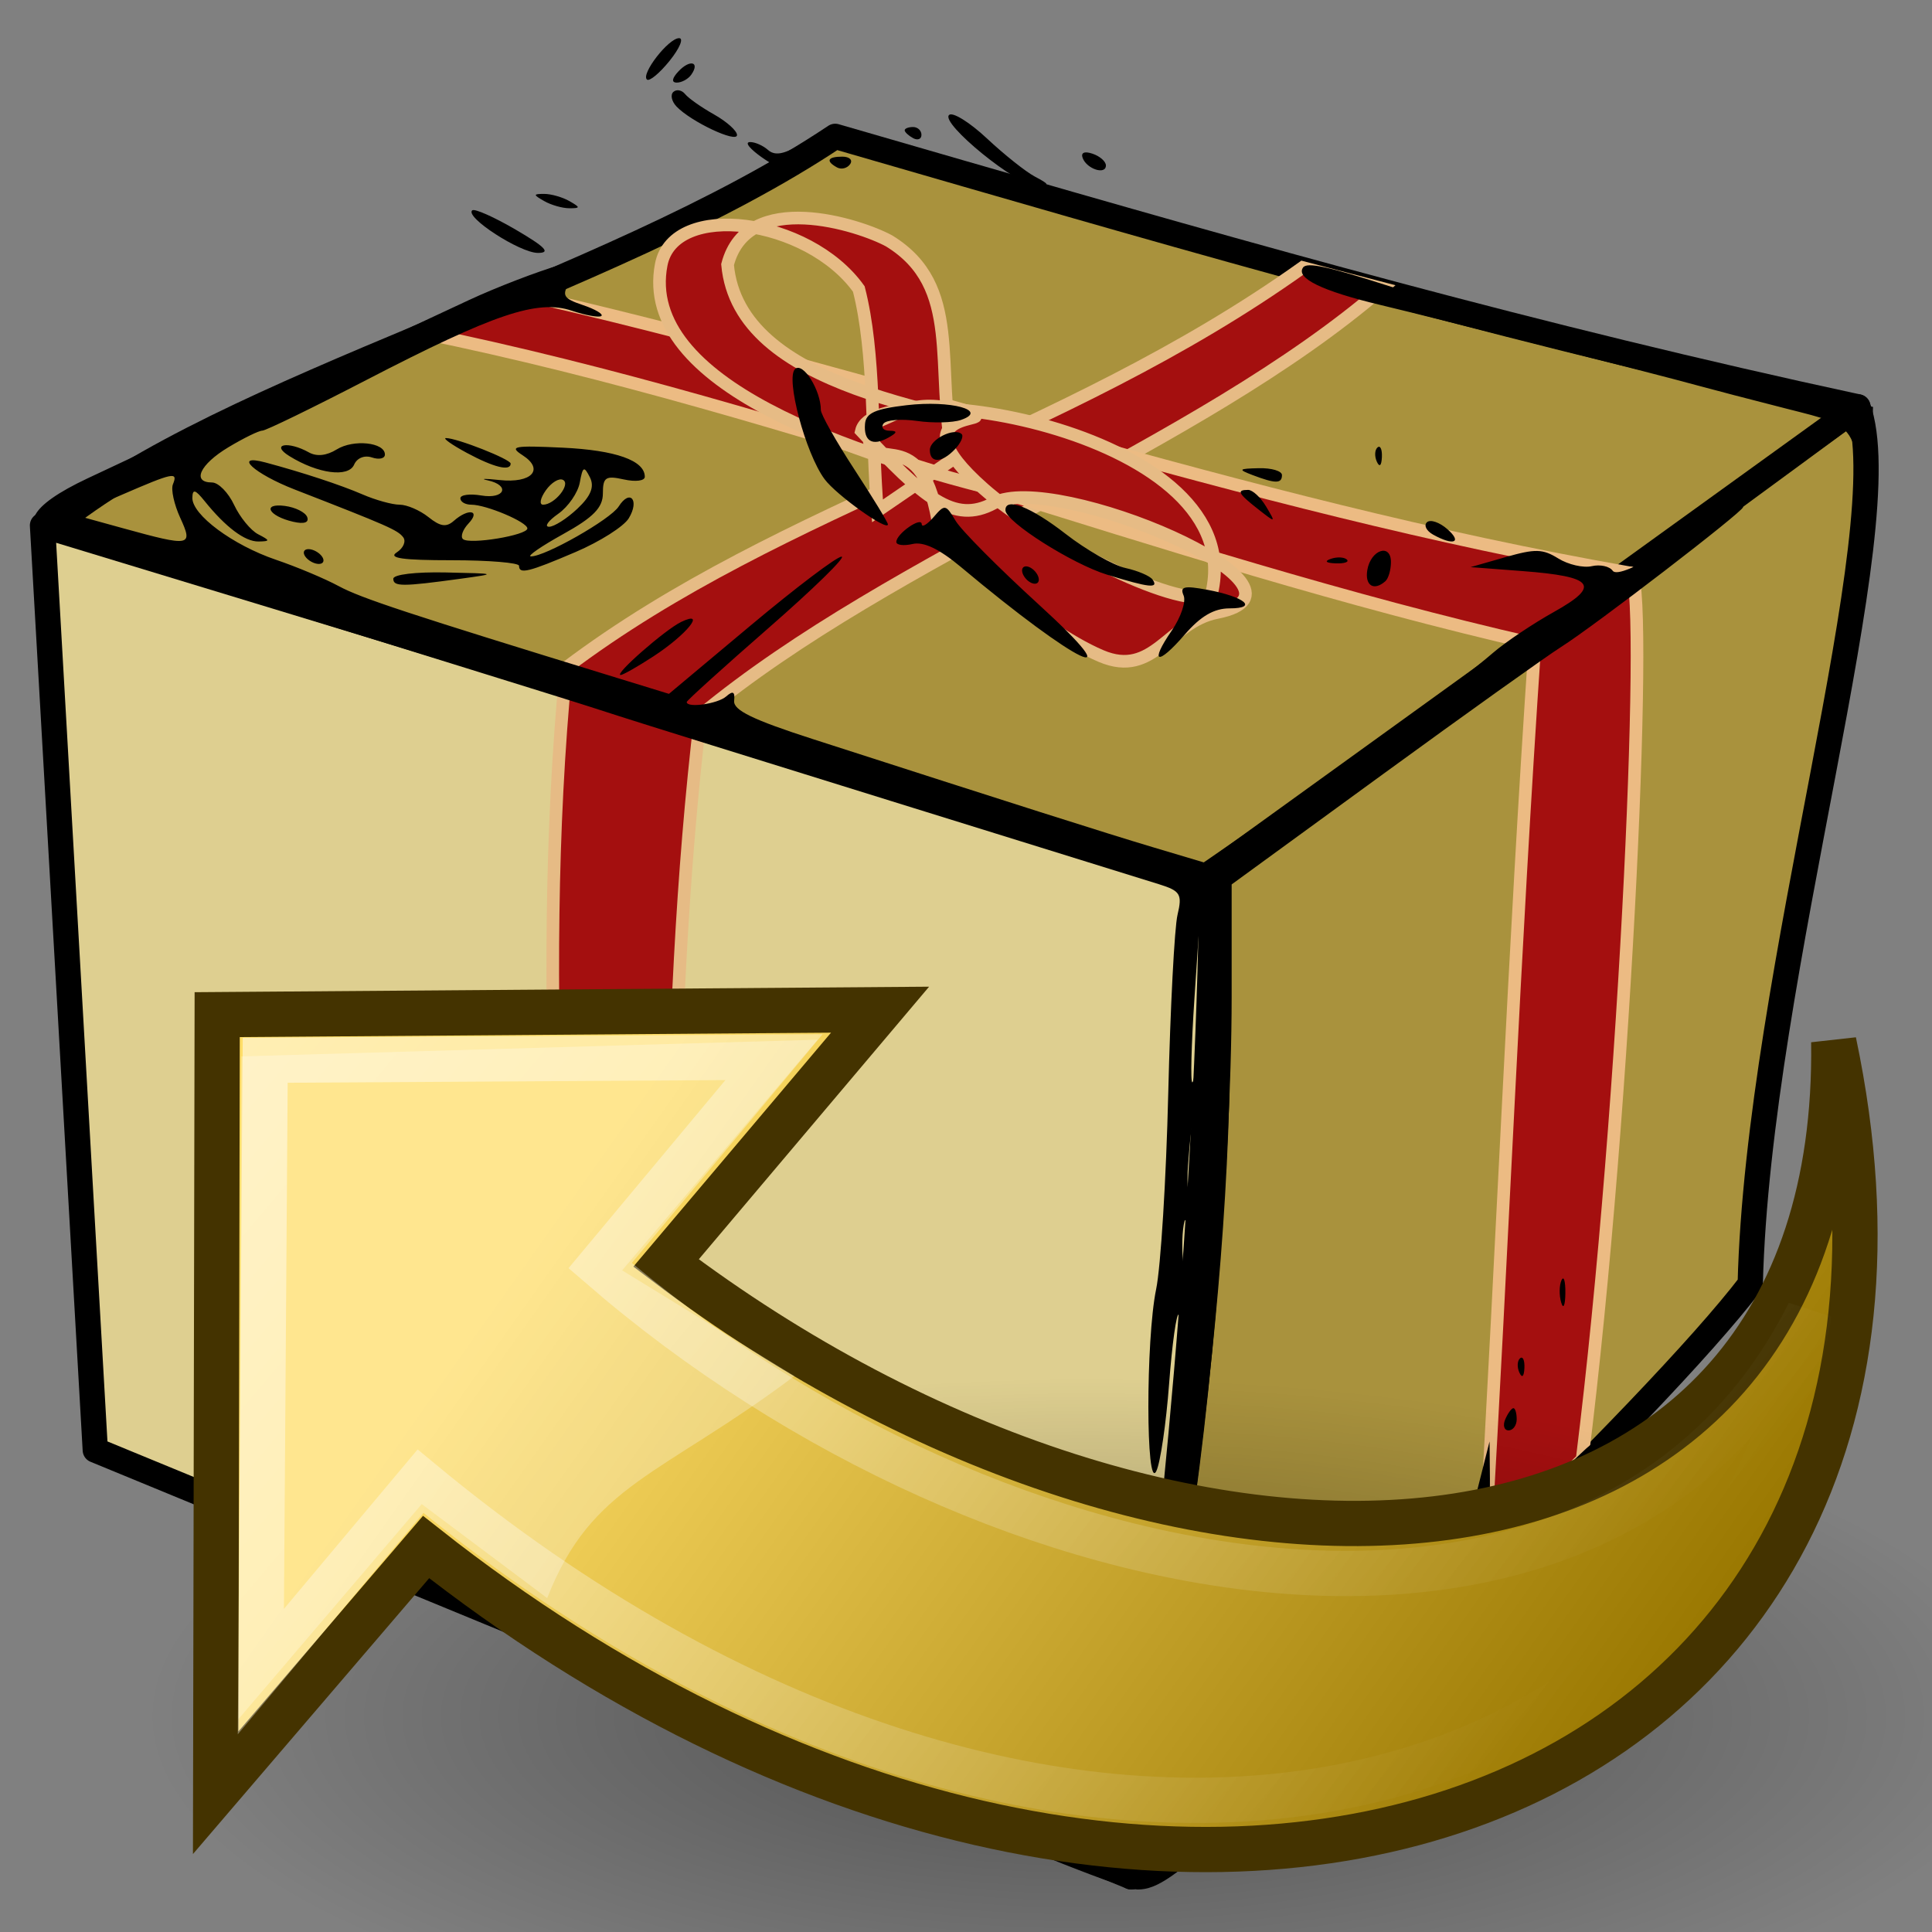 <?xml version="1.0" encoding="UTF-8" standalone="no"?>
<!-- Created with Inkscape (http://www.inkscape.org/) -->
<svg
   xmlns:dc="http://purl.org/dc/elements/1.1/"
   xmlns:cc="http://creativecommons.org/ns#"
   xmlns:rdf="http://www.w3.org/1999/02/22-rdf-syntax-ns#"
   xmlns:svg="http://www.w3.org/2000/svg"
   xmlns="http://www.w3.org/2000/svg"
   xmlns:xlink="http://www.w3.org/1999/xlink"
   xmlns:sodipodi="http://sodipodi.sourceforge.net/DTD/sodipodi-0.dtd"
   xmlns:inkscape="http://www.inkscape.org/namespaces/inkscape"
   sodipodi:docname="system-software-update.svg"
   sodipodi:docbase="/home/jimmac/src/cvs/tango-icon-theme/scalable/apps"
   inkscape:version="0.46"
   sodipodi:version="0.32"
   id="svg3440"
   height="48px"
   width="48px"
   inkscape:export-filename="/home/jimmac/Desktop/big-software-update.png"
   inkscape:export-xdpi="360.00000"
   inkscape:export-ydpi="360.00000"
   inkscape:output_extension="org.inkscape.output.svg.inkscape">
  <rect width="100%" height="100%" fill="#808080" stroke="none"/>
  <defs
     id="defs3">
    <inkscape:perspective
       sodipodi:type="inkscape:persp3d"
       inkscape:vp_x="0 : 24 : 1"
       inkscape:vp_y="0 : 1000 : 0"
       inkscape:vp_z="48 : 24 : 1"
       inkscape:persp3d-origin="24 : 16 : 1"
       id="perspective219" />
    <linearGradient
       id="linearGradient264">
      <stop
         id="stop265"
         offset="0"
         style="stop-color:#000000;stop-opacity:0.503;" />
      <stop
         id="stop266"
         offset="1"
         style="stop-color:#000000;stop-opacity:0;" />
    </linearGradient>
    <linearGradient
       y2="31.49"
       x2="28.784"
       y1="29.943"
       x1="28.633"
       gradientTransform="matrix(0.811,0,0,1.233,1.119,-4.643)"
       gradientUnits="userSpaceOnUse"
       id="linearGradient263"
       xlink:href="#linearGradient264"
       inkscape:collect="always" />
    <linearGradient
       id="linearGradient218">
      <stop
         id="stop219"
         offset="0"
         style="stop-color:#ffffff;stop-opacity:0.449;" />
      <stop
         id="stop222"
         offset="1"
         style="stop-color:#ffffff;stop-opacity:0;" />
    </linearGradient>
    <linearGradient
       gradientUnits="userSpaceOnUse"
       y2="22.228"
       x2="38.105"
       y1="22.228"
       x1="36.373"
       gradientTransform="matrix(1.139,0,0,1.732,-19.299,-4.518)"
       id="linearGradient217"
       xlink:href="#linearGradient218"
       inkscape:collect="always" />
    <linearGradient
       id="linearGradient204">
      <stop
         id="stop205"
         offset="0"
         style="stop-color:#7a7a7a;stop-opacity:1;" />
      <stop
         id="stop207"
         offset="0.198"
         style="stop-color:#c5c5c5;stop-opacity:1;" />
      <stop
         id="stop208"
         offset="0.599"
         style="stop-color:#626262;stop-opacity:1;" />
      <stop
         id="stop206"
         offset="1"
         style="stop-color:#888888;stop-opacity:1;" />
    </linearGradient>
    <linearGradient
       gradientUnits="userSpaceOnUse"
       y2="43.915"
       x2="23.1"
       y1="38.297"
       x1="23.1"
       gradientTransform="matrix(0.984,0,0,1.016,1.119,-3.018)"
       id="linearGradient203"
       xlink:href="#linearGradient204"
       inkscape:collect="always" />
    <linearGradient
       id="linearGradient178">
      <stop
         id="stop179"
         offset="0"
         style="stop-color:#ffffff;stop-opacity:0;" />
      <stop
         id="stop180"
         offset="0.108"
         style="stop-color:#ffffff;stop-opacity:0.707;" />
      <stop
         id="stop181"
         offset="0.921"
         style="stop-color:#ffffff;stop-opacity:0.707;" />
      <stop
         id="stop182"
         offset="1"
         style="stop-color:#ffffff;stop-opacity:0;" />
    </linearGradient>
    <linearGradient
       y2="117.827"
       x2="15.343"
       y1="117.827"
       x1="1.642"
       gradientTransform="matrix(2.74,0,0,0.182,1.119,16.5)"
       gradientUnits="userSpaceOnUse"
       id="linearGradient177"
       xlink:href="#linearGradient178"
       inkscape:collect="always" />
    <linearGradient
       gradientUnits="userSpaceOnUse"
       y2="372.578"
       x2="5.086"
       y1="372.578"
       x1="0.612"
       gradientTransform="matrix(8.169,0,0,0.229,1.119,-40.551)"
       id="linearGradient271"
       xlink:href="#linearGradient272"
       inkscape:collect="always" />
    <linearGradient
       id="linearGradient272">
      <stop
         id="stop273"
         offset="0"
         style="stop-color:#474747;stop-opacity:0;" />
      <stop
         id="stop275"
         offset="0.1"
         style="stop-color:#474747;stop-opacity:1;" />
      <stop
         id="stop276"
         offset="0.9"
         style="stop-color:#474747;stop-opacity:1;" />
      <stop
         id="stop274"
         offset="1"
         style="stop-color:#474747;stop-opacity:0;" />
    </linearGradient>
    <linearGradient
       y2="372.578"
       x2="5.086"
       y1="372.578"
       x1="0.612"
       gradientTransform="matrix(8.169,0,0,0.221,1.119,-41.939)"
       gradientUnits="userSpaceOnUse"
       id="linearGradient283"
       xlink:href="#linearGradient272"
       inkscape:collect="always" />
    <linearGradient
       id="linearGradient158">
      <stop
         id="stop159"
         offset="0"
         style="stop-color:#686868;stop-opacity:0;" />
      <stop
         id="stop162"
         offset="0.238"
         style="stop-color:#686868;stop-opacity:1;" />
      <stop
         id="stop163"
         offset="0.781"
         style="stop-color:#686868;stop-opacity:1;" />
      <stop
         id="stop160"
         offset="1"
         style="stop-color:#686868;stop-opacity:0;" />
    </linearGradient>
    <linearGradient
       y2="117.827"
       x2="15.343"
       y1="117.827"
       x1="1.642"
       gradientTransform="matrix(2.74,0,0,0.365,1.119,-4.018)"
       gradientUnits="userSpaceOnUse"
       id="linearGradient175"
       xlink:href="#linearGradient158"
       inkscape:collect="always" />
    <linearGradient
       id="linearGradient6377">
      <stop
         id="stop6379"
         offset="0"
         style="stop-color:#e02b2b;stop-opacity:1;" />
      <stop
         id="stop6381"
         offset="1"
         style="stop-color:#e02b2b;stop-opacity:0;" />
    </linearGradient>
    <linearGradient
       id="linearGradient6361">
      <stop
         style="stop-color:#143b68;stop-opacity:1;"
         offset="0"
         id="stop6363" />
      <stop
         style="stop-color:#143b68;stop-opacity:0;"
         offset="1"
         id="stop6365" />
    </linearGradient>
    <linearGradient
       id="linearGradient4750">
      <stop
         id="stop4752"
         offset="0"
         style="stop-color:#ffffff;stop-opacity:1;" />
      <stop
         id="stop4758"
         offset="0.379"
         style="stop-color:#fefefe;stop-opacity:1;" />
      <stop
         id="stop4754"
         offset="1"
         style="stop-color:#1d1d1d;stop-opacity:1;" />
    </linearGradient>
    <linearGradient
       id="linearGradient4350"
       inkscape:collect="always">
      <stop
         id="stop4352"
         offset="0"
         style="stop-color:#ffffff;stop-opacity:1;" />
      <stop
         id="stop4354"
         offset="1"
         style="stop-color:#ffffff;stop-opacity:0;" />
    </linearGradient>
    <linearGradient
       id="linearGradient4126">
      <stop
         id="stop4128"
         offset="0"
         style="stop-color:#ffffff;stop-opacity:1;" />
      <stop
         id="stop4130"
         offset="1"
         style="stop-color:#ffffff;stop-opacity:0.165;" />
    </linearGradient>
    <linearGradient
       id="linearGradient4114"
       inkscape:collect="always">
      <stop
         id="stop4116"
         offset="0"
         style="stop-color:#000000;stop-opacity:1;" />
      <stop
         id="stop4118"
         offset="1"
         style="stop-color:#000000;stop-opacity:0;" />
    </linearGradient>
    <linearGradient
       id="linearGradient3962">
      <stop
         id="stop3964"
         offset="0"
         style="stop-color:#d3e9ff;stop-opacity:1;" />
      <stop
         id="stop4134"
         offset="0.155"
         style="stop-color:#d3e9ff;stop-opacity:1;" />
      <stop
         id="stop4346"
         offset="0.75"
         style="stop-color:#4074ae;stop-opacity:1;" />
      <stop
         id="stop3966"
         offset="1"
         style="stop-color:#36486c;stop-opacity:1;" />
    </linearGradient>
    <radialGradient
       gradientUnits="userSpaceOnUse"
       r="29.993"
       fy="15.716"
       fx="18.248"
       cy="15.716"
       cx="18.248"
       gradientTransform="matrix(0.675,0,0,0.675,7.865,3.59)"
       id="radialGradient3968"
       xlink:href="#linearGradient3962"
       inkscape:collect="always" />
    <radialGradient
       gradientUnits="userSpaceOnUse"
       r="12.289"
       fy="63.965"
       fx="15.116"
       cy="63.965"
       cx="15.116"
       gradientTransform="scale(1.644,0.608)"
       id="radialGradient4120"
       xlink:href="#linearGradient4114"
       inkscape:collect="always" />
    <radialGradient
       gradientUnits="userSpaceOnUse"
       r="43.527"
       fy="12.142"
       fx="15.601"
       cy="12.142"
       cx="15.601"
       gradientTransform="matrix(0.675,0,0,0.675,7.865,3.59)"
       id="radialGradient4132"
       xlink:href="#linearGradient4126"
       inkscape:collect="always" />
    <radialGradient
       gradientUnits="userSpaceOnUse"
       r="32.665"
       fy="10.476"
       fx="11.827"
       cy="10.476"
       cx="11.827"
       gradientTransform="scale(1.18,0.848)"
       id="radialGradient4356"
       xlink:href="#linearGradient4350"
       inkscape:collect="always" />
    <radialGradient
       gradientUnits="userSpaceOnUse"
       r="40.693"
       fy="17.81"
       fx="18.934"
       cy="17.486"
       cx="18.634"
       gradientTransform="scale(1.037,0.964)"
       id="radialGradient4756"
       xlink:href="#linearGradient4750"
       inkscape:collect="always" />
    <radialGradient
       inkscape:collect="always"
       xlink:href="#linearGradient4750"
       id="radialGradient6261"
       gradientUnits="userSpaceOnUse"
       gradientTransform="scale(1.037,0.964)"
       cx="18.634"
       cy="17.486"
       fx="18.934"
       fy="17.81"
       r="40.693" />
    <radialGradient
       inkscape:collect="always"
       xlink:href="#linearGradient4750"
       id="radialGradient6263"
       gradientUnits="userSpaceOnUse"
       gradientTransform="scale(1.037,0.964)"
       cx="18.634"
       cy="17.486"
       fx="18.934"
       fy="17.81"
       r="40.693" />
    <radialGradient
       inkscape:collect="always"
       xlink:href="#linearGradient4750"
       id="radialGradient6265"
       gradientUnits="userSpaceOnUse"
       gradientTransform="scale(1.037,0.964)"
       cx="18.634"
       cy="17.486"
       fx="18.934"
       fy="17.81"
       r="40.693" />
    <radialGradient
       inkscape:collect="always"
       xlink:href="#linearGradient4750"
       id="radialGradient6267"
       gradientUnits="userSpaceOnUse"
       gradientTransform="scale(1.037,0.964)"
       cx="18.634"
       cy="17.486"
       fx="18.934"
       fy="17.81"
       r="40.693" />
    <radialGradient
       inkscape:collect="always"
       xlink:href="#linearGradient4750"
       id="radialGradient6269"
       gradientUnits="userSpaceOnUse"
       gradientTransform="scale(1.037,0.964)"
       cx="18.634"
       cy="17.486"
       fx="18.934"
       fy="17.81"
       r="40.693" />
    <radialGradient
       inkscape:collect="always"
       xlink:href="#linearGradient4750"
       id="radialGradient6271"
       gradientUnits="userSpaceOnUse"
       gradientTransform="scale(1.037,0.964)"
       cx="18.634"
       cy="17.486"
       fx="18.934"
       fy="17.81"
       r="40.693" />
    <radialGradient
       inkscape:collect="always"
       xlink:href="#linearGradient4750"
       id="radialGradient6273"
       gradientUnits="userSpaceOnUse"
       gradientTransform="scale(1.037,0.964)"
       cx="18.634"
       cy="17.486"
       fx="18.934"
       fy="17.81"
       r="40.693" />
    <radialGradient
       inkscape:collect="always"
       xlink:href="#linearGradient4750"
       id="radialGradient6275"
       gradientUnits="userSpaceOnUse"
       gradientTransform="scale(1.037,0.964)"
       cx="18.634"
       cy="17.486"
       fx="18.934"
       fy="17.81"
       r="40.693" />
    <radialGradient
       inkscape:collect="always"
       xlink:href="#linearGradient4750"
       id="radialGradient6277"
       gradientUnits="userSpaceOnUse"
       gradientTransform="scale(1.037,0.964)"
       cx="18.634"
       cy="17.486"
       fx="18.934"
       fy="17.81"
       r="40.693" />
    <radialGradient
       inkscape:collect="always"
       xlink:href="#linearGradient4750"
       id="radialGradient6279"
       gradientUnits="userSpaceOnUse"
       gradientTransform="scale(1.037,0.964)"
       cx="18.634"
       cy="17.486"
       fx="18.934"
       fy="17.81"
       r="40.693" />
    <radialGradient
       inkscape:collect="always"
       xlink:href="#linearGradient4750"
       id="radialGradient6281"
       gradientUnits="userSpaceOnUse"
       gradientTransform="scale(1.037,0.964)"
       cx="18.634"
       cy="17.486"
       fx="18.934"
       fy="17.81"
       r="40.693" />
    <radialGradient
       inkscape:collect="always"
       xlink:href="#linearGradient4750"
       id="radialGradient6283"
       gradientUnits="userSpaceOnUse"
       gradientTransform="scale(1.037,0.964)"
       cx="18.634"
       cy="17.486"
       fx="18.934"
       fy="17.81"
       r="40.693" />
    <radialGradient
       inkscape:collect="always"
       xlink:href="#linearGradient4750"
       id="radialGradient6285"
       gradientUnits="userSpaceOnUse"
       gradientTransform="scale(1.037,0.964)"
       cx="18.634"
       cy="17.486"
       fx="18.934"
       fy="17.81"
       r="40.693" />
    <radialGradient
       inkscape:collect="always"
       xlink:href="#linearGradient4750"
       id="radialGradient6287"
       gradientUnits="userSpaceOnUse"
       gradientTransform="scale(1.037,0.964)"
       cx="18.634"
       cy="17.486"
       fx="18.934"
       fy="17.81"
       r="40.693" />
    <radialGradient
       inkscape:collect="always"
       xlink:href="#linearGradient4750"
       id="radialGradient6289"
       gradientUnits="userSpaceOnUse"
       gradientTransform="scale(1.037,0.964)"
       cx="18.634"
       cy="17.486"
       fx="18.934"
       fy="17.81"
       r="40.693" />
    <radialGradient
       inkscape:collect="always"
       xlink:href="#linearGradient4750"
       id="radialGradient6291"
       gradientUnits="userSpaceOnUse"
       gradientTransform="scale(1.037,0.964)"
       cx="18.634"
       cy="17.486"
       fx="18.934"
       fy="17.81"
       r="40.693" />
    <radialGradient
       inkscape:collect="always"
       xlink:href="#linearGradient4750"
       id="radialGradient6293"
       gradientUnits="userSpaceOnUse"
       gradientTransform="scale(1.037,0.964)"
       cx="18.634"
       cy="17.486"
       fx="18.934"
       fy="17.81"
       r="40.693" />
    <radialGradient
       inkscape:collect="always"
       xlink:href="#linearGradient4750"
       id="radialGradient6295"
       gradientUnits="userSpaceOnUse"
       gradientTransform="scale(1.037,0.964)"
       cx="18.634"
       cy="17.486"
       fx="18.934"
       fy="17.81"
       r="40.693" />
    <radialGradient
       inkscape:collect="always"
       xlink:href="#linearGradient4750"
       id="radialGradient6297"
       gradientUnits="userSpaceOnUse"
       gradientTransform="scale(1.037,0.964)"
       cx="18.634"
       cy="17.486"
       fx="18.934"
       fy="17.81"
       r="40.693" />
    <radialGradient
       inkscape:collect="always"
       xlink:href="#linearGradient4750"
       id="radialGradient6299"
       gradientUnits="userSpaceOnUse"
       gradientTransform="scale(1.037,0.964)"
       cx="18.634"
       cy="17.486"
       fx="18.934"
       fy="17.81"
       r="40.693" />
    <radialGradient
       inkscape:collect="always"
       xlink:href="#linearGradient4750"
       id="radialGradient6301"
       gradientUnits="userSpaceOnUse"
       gradientTransform="scale(1.037,0.964)"
       cx="18.634"
       cy="17.486"
       fx="18.934"
       fy="17.81"
       r="40.693" />
    <radialGradient
       inkscape:collect="always"
       xlink:href="#linearGradient4750"
       id="radialGradient6303"
       gradientUnits="userSpaceOnUse"
       gradientTransform="scale(1.037,0.964)"
       cx="18.634"
       cy="17.486"
       fx="18.934"
       fy="17.81"
       r="40.693" />
    <radialGradient
       inkscape:collect="always"
       xlink:href="#linearGradient4750"
       id="radialGradient6305"
       gradientUnits="userSpaceOnUse"
       gradientTransform="scale(1.037,0.964)"
       cx="18.634"
       cy="17.486"
       fx="18.934"
       fy="17.81"
       r="40.693" />
    <radialGradient
       inkscape:collect="always"
       xlink:href="#linearGradient4750"
       id="radialGradient6307"
       gradientUnits="userSpaceOnUse"
       gradientTransform="scale(1.037,0.964)"
       cx="18.634"
       cy="17.486"
       fx="18.934"
       fy="17.81"
       r="40.693" />
    <radialGradient
       inkscape:collect="always"
       xlink:href="#linearGradient4750"
       id="radialGradient6309"
       gradientUnits="userSpaceOnUse"
       gradientTransform="scale(1.037,0.964)"
       cx="18.634"
       cy="17.486"
       fx="18.934"
       fy="17.81"
       r="40.693" />
    <radialGradient
       inkscape:collect="always"
       xlink:href="#linearGradient4750"
       id="radialGradient6311"
       gradientUnits="userSpaceOnUse"
       gradientTransform="scale(1.037,0.964)"
       cx="18.634"
       cy="17.486"
       fx="18.934"
       fy="17.81"
       r="40.693" />
    <radialGradient
       inkscape:collect="always"
       xlink:href="#linearGradient4750"
       id="radialGradient6313"
       gradientUnits="userSpaceOnUse"
       gradientTransform="scale(1.037,0.964)"
       cx="18.634"
       cy="17.486"
       fx="18.934"
       fy="17.81"
       r="40.693" />
    <radialGradient
       inkscape:collect="always"
       xlink:href="#linearGradient4750"
       id="radialGradient6315"
       gradientUnits="userSpaceOnUse"
       gradientTransform="scale(1.037,0.964)"
       cx="18.634"
       cy="17.486"
       fx="18.934"
       fy="17.81"
       r="40.693" />
    <radialGradient
       inkscape:collect="always"
       xlink:href="#linearGradient4750"
       id="radialGradient6317"
       gradientUnits="userSpaceOnUse"
       gradientTransform="scale(1.037,0.964)"
       cx="18.634"
       cy="17.486"
       fx="18.934"
       fy="17.81"
       r="40.693" />
    <radialGradient
       inkscape:collect="always"
       xlink:href="#linearGradient4750"
       id="radialGradient6319"
       gradientUnits="userSpaceOnUse"
       gradientTransform="scale(1.037,0.964)"
       cx="18.634"
       cy="17.486"
       fx="18.934"
       fy="17.81"
       r="40.693" />
    <radialGradient
       inkscape:collect="always"
       xlink:href="#linearGradient4750"
       id="radialGradient6321"
       gradientUnits="userSpaceOnUse"
       gradientTransform="scale(1.037,0.964)"
       cx="18.634"
       cy="17.486"
       fx="18.934"
       fy="17.81"
       r="40.693" />
    <radialGradient
       inkscape:collect="always"
       xlink:href="#linearGradient4750"
       id="radialGradient6323"
       gradientUnits="userSpaceOnUse"
       gradientTransform="scale(1.037,0.964)"
       cx="18.634"
       cy="17.486"
       fx="18.934"
       fy="17.81"
       r="40.693" />
    <radialGradient
       inkscape:collect="always"
       xlink:href="#linearGradient4750"
       id="radialGradient6325"
       gradientUnits="userSpaceOnUse"
       gradientTransform="scale(1.037,0.964)"
       cx="18.634"
       cy="17.486"
       fx="18.934"
       fy="17.81"
       r="40.693" />
    <radialGradient
       inkscape:collect="always"
       xlink:href="#linearGradient4750"
       id="radialGradient6327"
       gradientUnits="userSpaceOnUse"
       gradientTransform="scale(1.037,0.964)"
       cx="18.634"
       cy="17.486"
       fx="18.934"
       fy="17.81"
       r="40.693" />
    <radialGradient
       inkscape:collect="always"
       xlink:href="#linearGradient4750"
       id="radialGradient6329"
       gradientUnits="userSpaceOnUse"
       gradientTransform="scale(1.037,0.964)"
       cx="18.634"
       cy="17.486"
       fx="18.934"
       fy="17.81"
       r="40.693" />
    <radialGradient
       inkscape:collect="always"
       xlink:href="#linearGradient4750"
       id="radialGradient6331"
       gradientUnits="userSpaceOnUse"
       gradientTransform="scale(1.037,0.964)"
       cx="18.634"
       cy="17.486"
       fx="18.934"
       fy="17.81"
       r="40.693" />
    <radialGradient
       inkscape:collect="always"
       xlink:href="#linearGradient4750"
       id="radialGradient6333"
       gradientUnits="userSpaceOnUse"
       gradientTransform="scale(1.037,0.964)"
       cx="18.634"
       cy="17.486"
       fx="18.934"
       fy="17.81"
       r="40.693" />
    <radialGradient
       inkscape:collect="always"
       xlink:href="#linearGradient4750"
       id="radialGradient6335"
       gradientUnits="userSpaceOnUse"
       gradientTransform="scale(1.037,0.964)"
       cx="18.634"
       cy="17.486"
       fx="18.934"
       fy="17.81"
       r="40.693" />
    <radialGradient
       inkscape:collect="always"
       xlink:href="#linearGradient4750"
       id="radialGradient6337"
       gradientUnits="userSpaceOnUse"
       gradientTransform="scale(1.037,0.964)"
       cx="18.634"
       cy="17.486"
       fx="18.934"
       fy="17.81"
       r="40.693" />
    <radialGradient
       inkscape:collect="always"
       xlink:href="#linearGradient4750"
       id="radialGradient6339"
       gradientUnits="userSpaceOnUse"
       gradientTransform="scale(1.037,0.964)"
       cx="18.634"
       cy="17.486"
       fx="18.934"
       fy="17.81"
       r="40.693" />
    <radialGradient
       inkscape:collect="always"
       xlink:href="#linearGradient4750"
       id="radialGradient6341"
       gradientUnits="userSpaceOnUse"
       gradientTransform="scale(1.037,0.964)"
       cx="18.634"
       cy="17.486"
       fx="18.934"
       fy="17.81"
       r="40.693" />
    <radialGradient
       inkscape:collect="always"
       xlink:href="#linearGradient4750"
       id="radialGradient6343"
       gradientUnits="userSpaceOnUse"
       gradientTransform="scale(1.037,0.964)"
       cx="18.634"
       cy="17.486"
       fx="18.934"
       fy="17.81"
       r="40.693" />
    <radialGradient
       inkscape:collect="always"
       xlink:href="#linearGradient4750"
       id="radialGradient6345"
       gradientUnits="userSpaceOnUse"
       gradientTransform="scale(1.037,0.964)"
       cx="18.634"
       cy="17.486"
       fx="18.934"
       fy="17.81"
       r="40.693" />
    <radialGradient
       inkscape:collect="always"
       xlink:href="#linearGradient4750"
       id="radialGradient6347"
       gradientUnits="userSpaceOnUse"
       gradientTransform="scale(1.037,0.964)"
       cx="18.634"
       cy="17.486"
       fx="18.934"
       fy="17.81"
       r="40.693" />
    <radialGradient
       inkscape:collect="always"
       xlink:href="#linearGradient4750"
       id="radialGradient6349"
       gradientUnits="userSpaceOnUse"
       gradientTransform="scale(1.037,0.964)"
       cx="18.634"
       cy="17.486"
       fx="18.934"
       fy="17.81"
       r="40.693" />
    <radialGradient
       inkscape:collect="always"
       xlink:href="#linearGradient4750"
       id="radialGradient6351"
       gradientUnits="userSpaceOnUse"
       gradientTransform="scale(1.037,0.964)"
       cx="18.634"
       cy="17.486"
       fx="18.934"
       fy="17.81"
       r="40.693" />
    <radialGradient
       inkscape:collect="always"
       xlink:href="#linearGradient4750"
       id="radialGradient6353"
       gradientUnits="userSpaceOnUse"
       gradientTransform="scale(1.037,0.964)"
       cx="18.634"
       cy="17.486"
       fx="18.934"
       fy="17.81"
       r="40.693" />
    <radialGradient
       inkscape:collect="always"
       xlink:href="#linearGradient4750"
       id="radialGradient6355"
       gradientUnits="userSpaceOnUse"
       gradientTransform="scale(1.037,0.964)"
       cx="18.634"
       cy="17.486"
       fx="18.934"
       fy="17.81"
       r="40.693" />
    <radialGradient
       inkscape:collect="always"
       xlink:href="#linearGradient4750"
       id="radialGradient6357"
       gradientUnits="userSpaceOnUse"
       gradientTransform="scale(1.037,0.964)"
       cx="18.634"
       cy="17.486"
       fx="18.934"
       fy="17.81"
       r="40.693" />
    <radialGradient
       inkscape:collect="always"
       xlink:href="#linearGradient4750"
       id="radialGradient6359"
       gradientUnits="userSpaceOnUse"
       gradientTransform="scale(1.037,0.964)"
       cx="18.634"
       cy="17.486"
       fx="18.934"
       fy="17.81"
       r="40.693" />
    <linearGradient
       inkscape:collect="always"
       xlink:href="#linearGradient6361"
       id="linearGradient6367"
       gradientTransform="matrix(0.95,0,0,1.251,-2.629,-7.378)"
       x1="12.191"
       y1="12.062"
       x2="17.85"
       y2="31.675"
       gradientUnits="userSpaceOnUse" />
    <linearGradient
       inkscape:collect="always"
       xlink:href="#linearGradient6377"
       id="linearGradient6375"
       gradientUnits="userSpaceOnUse"
       gradientTransform="matrix(-0.95,-5.364674e-17,7.060588e-17,-1.251,51.707,46.104)"
       x1="9.757"
       y1="12.525"
       x2="17.85"
       y2="31.675" />
    <inkscape:perspective
       id="perspective17"
       inkscape:persp3d-origin="45 : 30 : 1"
       inkscape:vp_z="90 : 45 : 1"
       inkscape:vp_y="0 : 1000 : 0"
       inkscape:vp_x="0 : 45 : 1"
       sodipodi:type="inkscape:persp3d" />
    <linearGradient
       gradientTransform="matrix(-0.579,-0.489,-0.489,0.579,56.916,13.371)"
       y2="20.609"
       x2="15.985"
       y1="36.061"
       x1="62.514"
       gradientUnits="userSpaceOnUse"
       id="linearGradient2436"
       xlink:href="#linearGradient2380"
       inkscape:collect="always" />
    <linearGradient
       gradientUnits="userSpaceOnUse"
       y2="24.842"
       x2="37.124"
       y1="30.749"
       x1="32.648"
       id="linearGradient2696"
       xlink:href="#linearGradient2690"
       inkscape:collect="always" />
    <linearGradient
       gradientUnits="userSpaceOnUse"
       y2="24.842"
       x2="37.124"
       y1="31.456"
       x1="36.714"
       id="linearGradient2688"
       xlink:href="#linearGradient2682"
       inkscape:collect="always" />
    <linearGradient
       gradientUnits="userSpaceOnUse"
       y2="26.649"
       x2="53.589"
       y1="23.668"
       x1="18.936"
       id="linearGradient2408"
       xlink:href="#linearGradient2402"
       inkscape:collect="always" />
    <linearGradient
       gradientUnits="userSpaceOnUse"
       y2="20.609"
       x2="15.985"
       y1="36.061"
       x1="62.514"
       id="linearGradient2386"
       xlink:href="#linearGradient2380"
       inkscape:collect="always" />
    <radialGradient
       r="15.645"
       fy="36.421"
       fx="24.837"
       cy="36.421"
       cx="24.837"
       gradientTransform="matrix(1,0,0,0.537,0,16.873)"
       gradientUnits="userSpaceOnUse"
       id="radialGradient1503"
       xlink:href="#linearGradient8662"
       inkscape:collect="always" />
    <linearGradient
       y2="26.048"
       x2="52.854"
       y1="26.048"
       x1="5.965"
       gradientUnits="userSpaceOnUse"
       id="linearGradient1493"
       xlink:href="#linearGradient2797"
       inkscape:collect="always" />
    <linearGradient
       y2="26.048"
       x2="52.854"
       y1="26.048"
       x1="5.965"
       gradientUnits="userSpaceOnUse"
       id="linearGradient1491"
       xlink:href="#linearGradient2797"
       inkscape:collect="always" />
    <linearGradient
       y2="26.194"
       x2="37.065"
       y1="29.73"
       x1="37.128"
       gradientTransform="matrix(-1,0,0,-1,47.528,45.847)"
       gradientUnits="userSpaceOnUse"
       id="linearGradient1488"
       xlink:href="#linearGradient2847"
       inkscape:collect="always" />
    <linearGradient
       y2="19.115"
       x2="15.419"
       y1="10.612"
       x1="13.479"
       gradientTransform="translate(0.465,-0.278)"
       gradientUnits="userSpaceOnUse"
       id="linearGradient1486"
       xlink:href="#linearGradient2831"
       inkscape:collect="always" />
    <linearGradient
       id="linearGradient8662"
       inkscape:collect="always">
      <stop
         id="stop8664"
         offset="0"
         style="stop-color:#000000;stop-opacity:1;" />
      <stop
         id="stop8666"
         offset="1"
         style="stop-color:#000000;stop-opacity:0;" />
    </linearGradient>
    <linearGradient
       id="linearGradient2797"
       inkscape:collect="always">
      <stop
         id="stop2799"
         offset="0"
         style="stop-color:#ffffff;stop-opacity:1;" />
      <stop
         id="stop2801"
         offset="1"
         style="stop-color:#ffffff;stop-opacity:0;" />
    </linearGradient>
    <linearGradient
       id="linearGradient2831">
      <stop
         id="stop2833"
         offset="0"
         style="stop-color:#997700;stop-opacity:1;" />
      <stop
         style="stop-color:#ffcc00;stop-opacity:1;"
         offset="0.333"
         id="stop2855" />
      <stop
         id="stop2835"
         offset="1"
         style="stop-color:#ffdd66;stop-opacity:0;" />
    </linearGradient>
    <linearGradient
       id="linearGradient2847">
      <stop
         id="stop2849"
         offset="0"
         style="stop-color:#44330f;stop-opacity:0.941;" />
      <stop
         id="stop2851"
         offset="1"
         style="stop-color:#ffdd66;stop-opacity:0;" />
    </linearGradient>
    <linearGradient
       id="linearGradient2871">
      <stop
         id="stop2873"
         offset="0"
         style="stop-color:#3465a4;stop-opacity:1;" />
      <stop
         id="stop2875"
         offset="1"
         style="stop-color:#3465a4;stop-opacity:1" />
    </linearGradient>
    <linearGradient
       id="linearGradient2380">
      <stop
         id="stop2382"
         offset="0"
         style="stop-color:#ffdd66;stop-opacity:1;" />
      <stop
         id="stop2384"
         offset="1"
         style="stop-color:#997700;stop-opacity:1;" />
    </linearGradient>
    <linearGradient
       id="linearGradient2402">
      <stop
         id="stop2404"
         offset="0"
         style="stop-color:#ffdd66;stop-opacity:1;" />
      <stop
         id="stop2406"
         offset="1"
         style="stop-color:#997700;stop-opacity:1;" />
    </linearGradient>
    <linearGradient
       id="linearGradient2682">
      <stop
         id="stop2684"
         offset="0"
         style="stop-color:#443300;stop-opacity:1;" />
      <stop
         id="stop2686"
         offset="1"
         style="stop-color:#ffdd66;stop-opacity:0;" />
    </linearGradient>
    <linearGradient
       id="linearGradient2690">
      <stop
         id="stop2692"
         offset="0"
         style="stop-color:#ffdd66;stop-opacity:1;" />
      <stop
         id="stop2694"
         offset="1"
         style="stop-color:#ffdd66;stop-opacity:0;" />
    </linearGradient>
    <inkscape:perspective
       id="perspective58"
       inkscape:persp3d-origin="24 : 16 : 1"
       inkscape:vp_z="48 : 24 : 1"
       inkscape:vp_y="0 : 1000 : 0"
       inkscape:vp_x="0 : 24 : 1"
       sodipodi:type="inkscape:persp3d" />
    <linearGradient
       inkscape:collect="always"
       xlink:href="#linearGradient2402"
       id="linearGradient2733"
       gradientUnits="userSpaceOnUse"
       x1="18.936"
       y1="23.668"
       x2="53.589"
       y2="26.649" />
    <linearGradient
       inkscape:collect="always"
       xlink:href="#linearGradient2690"
       id="linearGradient2744"
       gradientUnits="userSpaceOnUse"
       x1="32.648"
       y1="30.749"
       x2="37.124"
       y2="24.842"
       gradientTransform="translate(2.792,3.827)" />
    <linearGradient
       inkscape:collect="always"
       xlink:href="#linearGradient2682"
       id="linearGradient2746"
       gradientUnits="userSpaceOnUse"
       x1="36.714"
       y1="31.456"
       x2="37.124"
       y2="24.842"
       gradientTransform="translate(2.792,3.827)" />
    <linearGradient
       inkscape:collect="always"
       xlink:href="#linearGradient2380"
       id="linearGradient2749"
       gradientUnits="userSpaceOnUse"
       gradientTransform="matrix(-0.579,-0.489,-0.489,0.579,59.708,17.198)"
       x1="62.514"
       y1="36.061"
       x2="15.985"
       y2="20.609" />
    <linearGradient
       inkscape:collect="always"
       xlink:href="#linearGradient2831"
       id="linearGradient2752"
       gradientUnits="userSpaceOnUse"
       gradientTransform="translate(3.258,3.549)"
       x1="13.479"
       y1="10.612"
       x2="15.419"
       y2="19.115" />
    <linearGradient
       inkscape:collect="always"
       xlink:href="#linearGradient2847"
       id="linearGradient2754"
       gradientUnits="userSpaceOnUse"
       gradientTransform="matrix(-1,0,0,-1,50.32,49.674)"
       x1="37.128"
       y1="29.73"
       x2="37.065"
       y2="26.194" />
    <linearGradient
       inkscape:collect="always"
       xlink:href="#linearGradient2402"
       id="linearGradient2757"
       gradientUnits="userSpaceOnUse"
       x1="18.936"
       y1="23.668"
       x2="53.589"
       y2="26.649" />
    <linearGradient
       inkscape:collect="always"
       xlink:href="#linearGradient2402"
       id="linearGradient2759"
       gradientUnits="userSpaceOnUse"
       x1="18.936"
       y1="23.668"
       x2="53.589"
       y2="26.649" />
    <linearGradient
       inkscape:collect="always"
       xlink:href="#linearGradient2797"
       id="linearGradient2761"
       gradientUnits="userSpaceOnUse"
       x1="5.965"
       y1="26.048"
       x2="52.854"
       y2="26.048" />
  </defs>
  <sodipodi:namedview
     inkscape:window-y="138"
     inkscape:window-x="124"
     inkscape:window-height="725"
     inkscape:window-width="872"
     inkscape:document-units="px"
     inkscape:grid-bbox="true"
     showgrid="true"
     inkscape:current-layer="layer1"
     inkscape:cy="19.758621"
     inkscape:cx="24"
     inkscape:zoom="9.6666667"
     inkscape:pageshadow="2"
     inkscape:pageopacity="0.0"
     borderopacity="0.165"
     bordercolor="#666666"
     pagecolor="#ffffff"
     id="base"
     inkscape:showpageshadow="false" />
  <g
     inkscape:groupmode="layer"
     inkscape:label="Layer 1"
     id="layer1">
    <g
       id="g2610"
       transform="translate(-0.256,-0.413)">
      <g
         style="display:inline"
         inkscape:label="new box"
         id="layer12" />
      <g
         style="display:inline"
         inkscape:label="new ribbon"
         id="layer13" />
      <g
         style="display:inline"
         inkscape:label="edges"
         id="layer11">
        <g
           transform="matrix(-0.576,0,0,0.576,49.799,-1.519)"
           id="g2390">
          <path
             id="path4819"
             d="M 33.735,41.357 C 32.678,55.919 35.435,70.06 37.218,84.309 C 29.993,78.963 14.572,64.063 10.519,58.742 C 10.185,45.292 4.004,25.985 5.876,20.903 L 33.735,41.357 z"
             style="fill:#a9923d;fill-opacity:1;fill-rule:evenodd;stroke:#000000;stroke-width:1.09px;stroke-linecap:butt;stroke-linejoin:round;stroke-opacity:1;display:inline"
             sodipodi:nodetypes="ccccc" />
          <path
             id="path4817"
             d="M 33.735,41.357 L 84.179,26.017 L 81.902,65.901 L 37.218,84.309 C 35.315,69.604 33.914,55.272 33.735,41.357 z"
             style="fill:#decf90;fill-opacity:1;fill-rule:evenodd;stroke:#000000;stroke-width:1.09px;stroke-linecap:butt;stroke-linejoin:round;stroke-opacity:1;display:inline"
             sodipodi:nodetypes="ccccc" />
          <path
             id="path4821"
             d="M 34.219,41.357 L 5.876,20.903 C 19.766,17.911 32.164,14.392 44.457,10.837 C 46.301,10.303 48.143,9.769 49.987,9.236 C 59.818,15.809 76.36,20.001 83.651,26.017 L 34.219,41.357 z"
             style="fill:#a9923d;fill-opacity:1;fill-rule:evenodd;stroke:#000000;stroke-width:1.09px;stroke-linecap:butt;stroke-linejoin:round;stroke-opacity:1;display:inline"
             sodipodi:nodetypes="ccsccc" />
          <path
             id="path4869"
             d="M 56.952,76.128 L 61.168,74.066 C 61.485,60.13 62.972,46.388 61.595,32.153 C 52.227,25.084 40.228,22.311 29.826,14.892 L 26.391,15.79 C 34.405,22.705 47.442,27.283 55.791,34.198 C 57.421,47.987 57.025,62.641 56.952,76.128 z"
             style="fill:#a40f0f;fill-opacity:1;fill-rule:evenodd;stroke:#e6bb85;stroke-width:0.545;stroke-linecap:butt;stroke-linejoin:miter;stroke-miterlimit:4;stroke-dasharray:none;stroke-opacity:1;display:inline"
             sodipodi:nodetypes="ccccccc" />
          <path
             id="path4867"
             d="M 17.769,66.297 C 15.836,50.785 14.857,27.608 15.716,28.062 C 32.769,25.071 48.015,19.498 64.059,15.915 L 67.826,17.71 C 51.562,21.034 36.05,27.423 19.806,31.13 C 20.731,44.717 21.188,56.8 21.985,70.388 L 17.769,66.297 z"
             style="fill:#a40f0f;fill-opacity:1;fill-rule:evenodd;stroke:#ecbb83;stroke-width:0.545;stroke-linecap:butt;stroke-linejoin:round;stroke-miterlimit:4;stroke-dasharray:none;stroke-opacity:1;display:inline"
             sodipodi:nodetypes="ccccccc" />
          <path
             id="path4873"
             d="M 39.797,22.49 C 45.32,21.1 54.146,20.121 54.63,14.767 C 53.779,11.483 48.935,13.052 47.665,13.744 C 44.464,15.705 45.71,19.158 44.895,23.155 L 48.164,25.39 C 48.432,22.199 48.252,18.615 48.969,15.819 C 51.157,12.756 56.959,12.003 57.491,14.767 C 58.485,19.927 49.298,22.977 42.261,24.68 L 39.797,22.49 z"
             style="fill:#a40f0f;fill-opacity:1;fill-rule:evenodd;stroke:#e6bb85;stroke-width:0.545;stroke-linecap:butt;stroke-linejoin:miter;stroke-miterlimit:4;stroke-dasharray:none;stroke-opacity:1;display:inline"
             sodipodi:nodetypes="ccccccscc" />
          <path
             id="path4871"
             d="M 44.254,21.154 C 46.687,20.435 47.167,21.248 48.542,21.675 C 48.757,24.349 46.36,21.153 45.557,25.828 C 45.4,26.745 41.288,30.473 38.521,31.651 C 36.238,32.623 35.601,30.179 33.522,29.774 C 28.443,28.786 40.55,23.65 43.152,25.057 C 44.877,25.99 46.183,24.808 48.858,21.945 C 48.255,19.376 31.886,21.96 33.78,29.065 C 35.389,29.611 41.179,26.563 43.591,24.43 C 47.607,20.878 42.65,21.628 44.254,21.154 z"
             style="fill:#a40f0f;fill-opacity:1;fill-rule:evenodd;stroke:#e6bb85;stroke-width:0.545;stroke-linecap:butt;stroke-linejoin:miter;stroke-miterlimit:4;stroke-dasharray:none;stroke-opacity:1;display:inline"
             sodipodi:nodetypes="cccsssccss" />
          <path
             id="path4811"
             d="M 32.862,82.056 C 29.541,79.007 26.959,76.37 24.83,73.853 C 24.079,72.965 22.902,71.863 22.215,71.406 C 20.807,70.468 17.214,66.999 16.599,65.983 C 15.898,64.827 16.6,64.868 17.831,66.054 C 18.481,66.681 19.171,67.251 19.363,67.32 C 19.556,67.39 20.955,68.884 22.473,70.641 C 23.991,72.397 27.728,76.103 30.778,78.875 C 35.173,82.87 36.518,83.912 37.265,83.905 C 37.783,83.901 42.089,82.244 46.832,80.223 C 51.576,78.203 55.668,76.55 55.925,76.55 C 56.182,76.55 56.392,76.437 56.392,76.299 C 56.392,76.161 57.279,75.625 58.363,75.107 C 59.492,74.567 60.408,73.89 60.509,73.521 C 60.761,72.597 61.051,67.259 61.3,58.982 C 61.419,55.029 61.66,51.22 61.836,50.517 C 62.027,49.752 62.063,53.656 61.924,60.26 C 61.797,66.321 61.68,72.065 61.664,73.026 C 61.636,74.719 61.591,74.795 60.189,75.502 C 59.393,75.904 58.009,76.429 57.113,76.67 C 56.217,76.911 51.54,78.851 46.72,80.981 C 41.713,83.194 37.517,84.855 36.933,84.855 C 36.121,84.855 35.284,84.28 32.862,82.056 z M 37.207,80.223 C 37.098,79.872 36.978,78.003 36.942,76.071 C 36.894,73.441 36.969,72.752 37.244,73.331 C 37.446,73.757 37.565,75.626 37.509,77.484 C 37.453,79.342 37.317,80.575 37.207,80.223 z M 36.17,79.292 C 36.154,78.955 36.24,78.766 36.36,78.872 C 36.48,78.979 36.493,79.254 36.389,79.485 C 36.273,79.739 36.187,79.664 36.17,79.292 z M 36.088,78.307 C 35.96,78.131 35.747,76.837 35.615,75.432 C 35.484,74.027 35.231,72.23 35.054,71.439 C 33.997,66.722 32.887,53.87 32.887,46.36 L 32.887,41.502 L 26.36,36.746 C 22.77,34.131 19.312,31.662 18.676,31.259 C 17.232,30.346 10.829,25.426 10.829,25.23 C 10.829,25.027 11.414,25.343 13.97,26.932 C 15.397,27.818 16.296,28.195 16.452,27.972 C 16.586,27.78 16.993,27.692 17.355,27.775 C 17.718,27.859 18.367,27.709 18.798,27.443 C 19.474,27.025 19.786,27.017 21.081,27.387 L 22.581,27.816 L 20.339,27.987 C 17.251,28.222 16.952,28.613 18.987,29.75 C 19.894,30.256 21.074,31.048 21.609,31.509 C 23.104,32.797 26.924,35.616 30.686,38.207 L 34.09,40.552 L 36.291,39.895 C 38.327,39.287 42.281,38.029 50.968,35.228 C 53.547,34.396 54.389,33.986 54.346,33.581 C 54.305,33.186 54.397,33.136 54.69,33.394 C 55.053,33.715 56.392,33.905 56.392,33.635 C 56.392,33.573 54.805,32.138 52.866,30.445 C 50.927,28.753 49.508,27.366 49.712,27.364 C 49.916,27.361 51.675,28.692 53.621,30.321 L 57.158,33.282 L 59.397,32.594 C 68.429,29.818 70.441,29.155 71.399,28.637 C 71.995,28.315 73.216,27.802 74.111,27.498 C 75.971,26.865 77.732,25.559 77.715,24.824 C 77.706,24.434 77.592,24.464 77.189,24.964 C 76.279,26.095 75.445,26.721 74.861,26.711 C 74.353,26.702 74.355,26.668 74.877,26.399 C 75.199,26.233 75.666,25.662 75.915,25.131 C 76.164,24.6 76.592,24.165 76.867,24.165 C 77.752,24.165 77.392,23.386 76.165,22.648 C 75.508,22.253 74.847,21.929 74.698,21.929 C 74.548,21.929 72.524,20.944 70.2,19.74 C 64.696,16.889 62.833,16.261 61.348,16.756 C 60.737,16.96 60.162,17.061 60.072,16.982 C 59.981,16.902 60.343,16.69 60.876,16.511 C 61.716,16.229 61.792,16.098 61.445,15.526 C 61.225,15.163 60.69,14.739 60.255,14.585 C 58.91,14.106 59.958,14.236 61.85,14.782 C 62.838,15.068 64.612,15.751 65.791,16.3 C 70.41,18.449 80.188,23.021 82.247,23.993 C 84.766,25.182 85.247,26.109 83.621,26.642 C 83.064,26.824 78.215,28.341 72.845,30.012 C 67.475,31.683 62.512,33.228 61.816,33.444 C 61.12,33.661 59.981,34.024 59.285,34.251 C 58.588,34.478 53.3,36.129 47.532,37.919 C 41.765,39.71 36.582,41.319 36.015,41.496 C 35.097,41.783 35.011,41.925 35.222,42.814 C 35.353,43.361 35.533,46.828 35.622,50.517 C 35.711,54.207 35.946,58.006 36.144,58.961 C 36.595,61.138 36.589,67.719 36.137,66.808 C 35.963,66.456 35.714,64.758 35.584,63.033 C 35.454,61.308 35.266,59.969 35.166,60.057 C 34.928,60.267 35.684,68.776 36.177,71.439 C 36.573,73.578 36.505,78.875 36.088,78.307 z M 34.954,56.187 C 34.871,55.704 34.803,56.099 34.803,57.065 C 34.803,58.032 34.871,58.427 34.954,57.944 C 35.037,57.461 35.037,56.67 34.954,56.187 z M 34.77,53.632 C 34.593,51.204 34.421,50.995 34.375,53.152 C 34.352,54.25 34.457,55.149 34.607,55.149 C 34.758,55.149 34.831,54.466 34.77,53.632 z M 34.494,46.445 C 34.361,44.468 34.236,42.6 34.216,42.292 C 34.195,41.985 34.032,41.733 33.853,41.733 C 33.674,41.733 33.624,42.344 33.741,43.091 C 33.858,43.837 34.062,45.706 34.193,47.243 C 34.325,48.78 34.501,50.038 34.584,50.038 C 34.667,50.038 34.626,48.421 34.494,46.445 z M 80.702,26.14 L 82.773,25.569 L 80.784,24.707 C 78.529,23.73 78.325,23.688 78.554,24.245 C 78.644,24.465 78.503,25.111 78.241,25.682 C 77.671,26.923 77.786,26.944 80.702,26.14 z M 56.753,74.972 C 56.753,74.786 56.916,74.633 57.115,74.633 C 57.314,74.633 57.477,74.697 57.477,74.774 C 57.477,74.852 57.314,75.004 57.115,75.113 C 56.916,75.221 56.753,75.158 56.753,74.972 z M 56.753,72.736 C 56.753,72.57 56.916,72.346 57.115,72.238 C 57.314,72.129 57.477,72.264 57.477,72.538 C 57.477,72.812 57.314,73.036 57.115,73.036 C 56.916,73.036 56.753,72.901 56.753,72.736 z M 21.909,69.283 C 21.811,68.976 21.738,68.005 21.747,67.127 L 21.763,65.53 L 22.247,67.446 C 22.839,69.794 22.843,69.842 22.425,69.842 C 22.239,69.842 22.007,69.591 21.909,69.283 z M 20.592,64.572 C 20.592,64.308 20.656,64.093 20.734,64.093 C 20.813,64.093 20.97,64.308 21.085,64.572 C 21.199,64.835 21.135,65.051 20.943,65.051 C 20.75,65.051 20.592,64.835 20.592,64.572 z M 20.259,62.362 C 20.244,62.026 20.329,61.837 20.449,61.943 C 20.569,62.049 20.582,62.325 20.478,62.555 C 20.362,62.81 20.277,62.734 20.259,62.362 z M 18.493,59.142 C 18.486,58.615 18.561,58.36 18.66,58.577 C 18.759,58.793 18.765,59.224 18.673,59.535 C 18.582,59.846 18.5,59.669 18.493,59.142 z M 57.828,31.665 C 56.393,30.73 55.519,29.648 56.627,30.178 C 57.32,30.51 59.556,32.47 59.242,32.47 C 59.144,32.47 58.508,32.108 57.828,31.665 z M 41.241,29.398 C 42.951,27.837 44.551,26.226 44.795,25.816 C 45.219,25.104 45.262,25.097 45.741,25.656 C 46.018,25.978 46.249,26.116 46.255,25.963 C 46.269,25.621 47.351,26.379 47.351,26.73 C 47.351,26.867 47.035,26.907 46.648,26.818 C 46.174,26.708 45.497,27.031 44.569,27.808 C 39.522,32.038 37.052,33.217 41.241,29.398 z M 34.908,30.722 C 34.226,29.932 33.648,29.595 32.977,29.595 C 31.726,29.595 32.325,29.095 33.936,28.794 C 34.939,28.607 35.127,28.652 34.96,29.039 C 34.847,29.299 35.075,29.978 35.467,30.548 C 36.452,31.978 36.09,32.091 34.908,30.722 z M 5.594,29.196 C 5.475,28.449 5.343,26.279 5.301,24.373 L 5.224,20.907 L 7.393,20.341 C 9.961,19.671 14.836,18.479 20.592,17.113 C 22.879,16.571 25.32,15.944 26.016,15.72 C 28.727,14.847 29.636,14.649 29.808,14.894 C 30.128,15.352 28.983,15.907 26.483,16.505 C 23.806,17.146 14.56,19.493 12.818,19.974 C 12.221,20.139 10.487,20.591 8.964,20.979 C 5.703,21.811 5.819,21.585 5.895,26.933 C 5.924,28.924 5.916,30.554 5.879,30.554 C 5.841,30.554 5.713,29.943 5.594,29.196 z M 26.257,28.424 C 26.125,28.307 26.016,27.936 26.016,27.599 C 26.016,26.771 26.89,27.066 27.036,27.943 C 27.148,28.615 26.751,28.86 26.257,28.424 z M 36.298,28.353 C 36.407,28.197 36.932,27.972 37.464,27.855 C 37.995,27.737 39.159,27.074 40.049,26.382 C 41.542,25.221 42.66,24.782 42.644,25.363 C 42.63,25.864 39.766,27.679 38.258,28.143 C 36.437,28.704 36.021,28.748 36.298,28.353 z M 41.204,28.355 C 41.204,28.18 41.367,27.947 41.566,27.838 C 41.765,27.73 41.927,27.785 41.927,27.96 C 41.927,28.136 41.765,28.369 41.566,28.477 C 41.367,28.586 41.204,28.531 41.204,28.355 z M 66.155,28.318 C 64.544,28.096 64.55,28.094 66.788,28.046 C 68.09,28.019 69.048,28.134 69.048,28.318 C 69.048,28.662 68.663,28.662 66.155,28.318 z M 61.18,27.162 C 60.135,26.715 59.104,26.062 58.891,25.709 C 58.415,24.925 58.838,24.43 59.326,25.2 C 59.679,25.757 62.506,27.364 63.113,27.353 C 63.295,27.35 62.67,26.918 61.725,26.394 C 60.417,25.669 60.008,25.25 60.008,24.638 C 60.008,23.939 59.889,23.86 59.104,24.034 C 58.597,24.146 58.2,24.096 58.2,23.919 C 58.2,23.217 59.454,22.772 61.739,22.664 C 63.857,22.564 64.068,22.604 63.471,22.99 C 62.518,23.605 63.081,24.211 64.466,24.06 C 65.097,23.991 65.328,23.997 64.98,24.072 C 63.987,24.288 64.239,24.897 65.251,24.726 C 65.748,24.642 66.155,24.697 66.155,24.848 C 66.155,25 65.944,25.123 65.685,25.123 C 65.037,25.123 63.269,25.871 63.265,26.147 C 63.261,26.441 65.762,26.855 66.043,26.607 C 66.161,26.502 66.052,26.197 65.801,25.93 C 65.266,25.361 65.81,25.266 66.436,25.819 C 66.762,26.107 67.018,26.069 67.531,25.659 C 67.9,25.364 68.46,25.123 68.776,25.123 C 69.092,25.123 69.812,24.924 70.375,24.68 C 71.312,24.274 72.96,23.731 74.563,23.302 C 75.997,22.918 75.057,23.786 73.297,24.47 C 69.279,26.033 68.86,26.217 68.622,26.526 C 68.487,26.7 68.612,26.995 68.9,27.181 C 69.284,27.429 68.65,27.519 66.523,27.519 C 64.929,27.519 63.624,27.627 63.624,27.759 C 63.624,28.133 63.222,28.035 61.18,27.162 z M 61.934,25.516 C 61.502,25.212 61.083,24.604 61.003,24.165 C 60.877,23.472 60.82,23.442 60.568,23.942 C 60.363,24.348 60.523,24.747 61.11,25.299 C 61.568,25.73 62.117,26.078 62.331,26.075 C 62.545,26.071 62.366,25.819 61.934,25.516 z M 62.47,24.505 C 62.229,24.165 61.895,23.962 61.726,24.055 C 61.381,24.243 62.09,25.123 62.586,25.123 C 62.763,25.123 62.71,24.845 62.47,24.505 z M 27.922,27.486 C 28.043,27.38 28.354,27.368 28.615,27.461 C 28.904,27.563 28.818,27.638 28.397,27.654 C 28.016,27.667 27.802,27.592 27.922,27.486 z M 72.122,27.359 C 72.245,27.184 72.508,27.04 72.707,27.04 C 72.906,27.04 72.968,27.184 72.845,27.359 C 72.722,27.535 72.459,27.679 72.26,27.679 C 72.061,27.679 71.999,27.535 72.122,27.359 z M 23.58,26.181 C 23.916,25.884 24.312,25.748 24.46,25.878 C 24.609,26.009 24.49,26.25 24.198,26.414 C 23.318,26.905 22.926,26.758 23.58,26.181 z M 47.713,25.972 C 47.713,25.887 48.364,24.821 49.159,23.602 C 49.955,22.383 50.606,21.23 50.606,21.04 C 50.606,20.187 51.372,18.964 51.715,19.268 C 52.141,19.644 51.267,22.915 50.445,24.023 C 49.937,24.708 47.713,26.294 47.713,25.972 z M 72.762,25.657 C 72.839,25.451 73.273,25.235 73.727,25.176 C 74.727,25.047 74.433,25.613 73.372,25.858 C 72.895,25.969 72.673,25.896 72.762,25.657 z M 31.401,25.203 C 31.636,24.808 31.985,24.485 32.177,24.485 C 32.69,24.485 32.611,24.637 31.75,25.313 C 30.978,25.919 30.976,25.918 31.401,25.203 z M 30.717,23.846 C 30.717,23.67 31.165,23.536 31.712,23.549 C 32.593,23.569 32.624,23.602 31.983,23.846 C 30.995,24.221 30.717,24.221 30.717,23.846 z M 70.738,23.396 C 70.613,23.107 70.289,22.977 69.966,23.087 C 69.66,23.19 69.41,23.133 69.41,22.959 C 69.41,22.434 70.763,22.291 71.488,22.739 C 71.925,23.01 72.352,23.056 72.687,22.868 C 73.589,22.364 74.365,22.51 73.529,23.028 C 72.297,23.79 70.984,23.963 70.738,23.396 z M 26.407,23.074 C 26.391,22.737 26.476,22.548 26.597,22.655 C 26.717,22.761 26.73,23.036 26.625,23.267 C 26.51,23.522 26.424,23.446 26.407,23.074 z M 63.986,23.35 C 63.986,23.162 66.304,22.248 66.776,22.25 C 66.932,22.25 66.526,22.538 65.875,22.889 C 64.707,23.518 63.986,23.694 63.986,23.35 z M 44.813,22.72 C 44.561,22.452 44.437,22.161 44.536,22.074 C 44.864,21.784 45.905,22.308 45.905,22.762 C 45.905,23.348 45.384,23.328 44.813,22.72 z M 47.696,22.232 C 47.303,22.013 47.29,21.938 47.644,21.934 C 47.904,21.931 48.023,21.795 47.909,21.631 C 47.794,21.467 47.14,21.413 46.457,21.511 C 45.773,21.609 44.921,21.59 44.565,21.468 C 43.352,21.056 45,20.608 46.908,20.832 C 48.261,20.99 48.661,21.17 48.701,21.636 C 48.765,22.386 48.379,22.614 47.696,22.232 z M 63.758,13.266 C 64.696,12.717 65.545,12.34 65.644,12.427 C 65.971,12.716 63.584,14.263 62.811,14.263 C 62.244,14.263 62.483,14.012 63.758,13.266 z M 55.668,12.506 C 55.091,11.892 55.68,11.886 56.594,12.496 C 57.183,12.89 57.202,12.967 56.707,12.975 C 56.383,12.981 55.916,12.77 55.668,12.506 z M 61.454,12.027 C 61.753,11.857 62.241,11.718 62.539,11.718 C 63.021,11.718 63.021,11.752 62.539,12.027 C 62.241,12.198 61.753,12.337 61.454,12.337 C 60.972,12.337 60.972,12.302 61.454,12.027 z M 53.665,11.687 C 53.271,11.124 53.686,11.045 54.429,11.541 C 55.041,11.95 55.051,12.008 54.515,12.017 C 54.178,12.023 53.796,11.874 53.665,11.687 z M 41.377,10.97 C 41.771,10.761 42.7,10.021 43.442,9.326 C 44.184,8.631 44.919,8.175 45.074,8.312 C 45.47,8.662 42.113,11.393 41.316,11.37 C 40.716,11.352 40.722,11.319 41.377,10.97 z M 38.311,10.491 C 38.311,10.319 38.569,10.092 38.884,9.985 C 39.236,9.866 39.401,9.937 39.313,10.17 C 39.133,10.648 38.311,10.911 38.311,10.491 z M 49.344,10.435 C 49.219,10.257 49.37,10.111 49.681,10.111 C 50.316,10.111 50.409,10.302 49.908,10.576 C 49.723,10.677 49.469,10.614 49.344,10.435 z M 50.785,10.109 C 49.895,9.241 50.361,8.937 51.537,9.618 C 52.227,10.017 52.601,10.074 52.887,9.821 C 53.104,9.629 53.453,9.477 53.662,9.482 C 54.19,9.497 52.437,10.75 51.888,10.75 C 51.642,10.75 51.146,10.461 50.785,10.109 z M 46.267,9.171 C 46.267,8.985 46.429,8.833 46.628,8.833 C 46.827,8.833 46.99,8.896 46.99,8.974 C 46.99,9.051 46.827,9.204 46.628,9.312 C 46.429,9.421 46.267,9.357 46.267,9.171 z M 54.222,9.178 C 54.222,8.996 54.67,8.596 55.216,8.289 C 55.763,7.981 56.324,7.587 56.462,7.412 C 56.601,7.238 56.827,7.195 56.966,7.317 C 57.105,7.44 57.045,7.723 56.833,7.947 C 56.214,8.6 54.222,9.539 54.222,9.178 z M 56.196,6.576 C 55.807,6.02 56.25,5.902 56.746,6.43 C 57.031,6.733 57.059,6.917 56.819,6.917 C 56.607,6.917 56.327,6.763 56.196,6.576 z M 57.13,5.977 C 56.697,5.439 56.512,5 56.72,5 C 57.176,5 58.377,6.547 58.107,6.785 C 58.003,6.878 57.563,6.514 57.13,5.977 z"
             style="fill:#000000;display:inline" />
        </g>
      </g>
    </g>
    <path
       transform="matrix(-1.49,0,0,-1.001,64.001,79.109)"
       d="M 40.482,36.421 A 15.645,8.397 0 1 1 9.192,36.421 A 15.645,8.397 0 1 1 40.482,36.421 z"
       sodipodi:ry="8.3968935"
       sodipodi:rx="15.644737"
       sodipodi:cy="36.421127"
       sodipodi:cx="24.837126"
       id="path8660"
       style="opacity:0.383;fill:url(#radialGradient1503);fill-opacity:1;fill-rule:evenodd;stroke:none;stroke-width:1;stroke-linecap:butt;stroke-linejoin:miter;marker:none;marker-start:none;marker-mid:none;marker-end:none;stroke-miterlimit:10;stroke-dasharray:none;stroke-dashoffset:0;stroke-opacity:1;visibility:visible;display:inline;overflow:visible"
       sodipodi:type="arc"
       inkscape:r_cx="true"
       inkscape:r_cy="true" />
    <g
       style="fill:url(#linearGradient2759);fill-opacity:1;fill-rule:nonzero;stroke:#443300;stroke-width:1.319;stroke-linecap:butt;stroke-linejoin:miter;marker:none;marker-start:none;marker-mid:none;marker-end:none;stroke-miterlimit:4;stroke-dasharray:none;stroke-dashoffset:0;stroke-opacity:1;visibility:visible;display:block;overflow:visible"
       inkscape:r_cy="true"
       inkscape:r_cx="true"
       transform="matrix(0.651,0.55,0.55,-0.651,-10.911,34.218)"
       id="g2779">
      <path
         inkscape:r_cy="true"
         inkscape:r_cx="true"
         style="opacity:1;fill:url(#linearGradient2757);fill-opacity:1;fill-rule:nonzero;stroke:#443300;stroke-width:1.319;stroke-linecap:butt;stroke-linejoin:miter;marker:none;marker-start:none;marker-mid:none;marker-end:none;stroke-miterlimit:4;stroke-dasharray:none;stroke-dashoffset:0;stroke-opacity:1;visibility:visible;display:block;overflow:visible"
         d="M 44.307,50.23 C 62.821,35.819 49.665,13.412 22.462,12.498 L 22.399,3.069 L 7.794,20.424 L 22.462,33.006 C 22.462,33.006 22.462,23.338 22.462,23.338 C 41.292,24.337 55.444,37.41 44.307,50.23 z"
         id="path2781"
         sodipodi:nodetypes="ccccccc" />
    </g>
    <path
       style="opacity:0.272;fill:#ffffff;fill-opacity:1;fill-rule:nonzero;stroke:none;stroke-width:1;stroke-linecap:round;stroke-linejoin:miter;marker:none;marker-start:none;marker-mid:none;marker-end:none;stroke-miterlimit:4;stroke-dasharray:none;stroke-dashoffset:0;stroke-opacity:1;visibility:visible;display:inline;overflow:visible"
       d="M 5.928,42.707 L 5.997,26.246 L 20.314,25.831 L 15.457,31.562 L 19.736,34.188 C 16.417,36.678 14.702,36.868 13.595,39.704 L 10.478,37.369 L 5.928,42.707 z"
       id="path2791"
       inkscape:r_cx="true"
       inkscape:r_cy="true"
       sodipodi:nodetypes="cccccccc" />
    <g
       id="g2793"
       transform="matrix(0.572,0.483,0.483,-0.572,-6.469,34.224)"
       inkscape:r_cx="true"
       inkscape:r_cy="true"
       style="opacity:0.5;fill:none;fill-opacity:1;stroke:#ffffff;stroke-opacity:1">
      <path
         sodipodi:nodetypes="ccccccc"
         id="path2795"
         d="M 51.09,45.944 C 60.21,30.724 46.632,12.201 19.485,11.949 L 19.513,3.703 L 6.534,19.297 L 19.368,30.269 C 19.368,30.269 19.423,21.262 19.423,21.262 C 36.951,21.038 54.618,31.365 51.09,45.944 z"
         style="opacity:1;fill:none;fill-opacity:1;fill-rule:nonzero;stroke:url(#linearGradient2761);stroke-width:1.502;stroke-linecap:butt;stroke-linejoin:miter;marker:none;marker-start:none;marker-mid:none;marker-end:none;stroke-miterlimit:4;stroke-dasharray:none;stroke-dashoffset:0;stroke-opacity:1;visibility:visible;display:block;overflow:visible"
         inkscape:r_cx="true"
         inkscape:r_cy="true" />
    </g>
  </g>
</svg>
